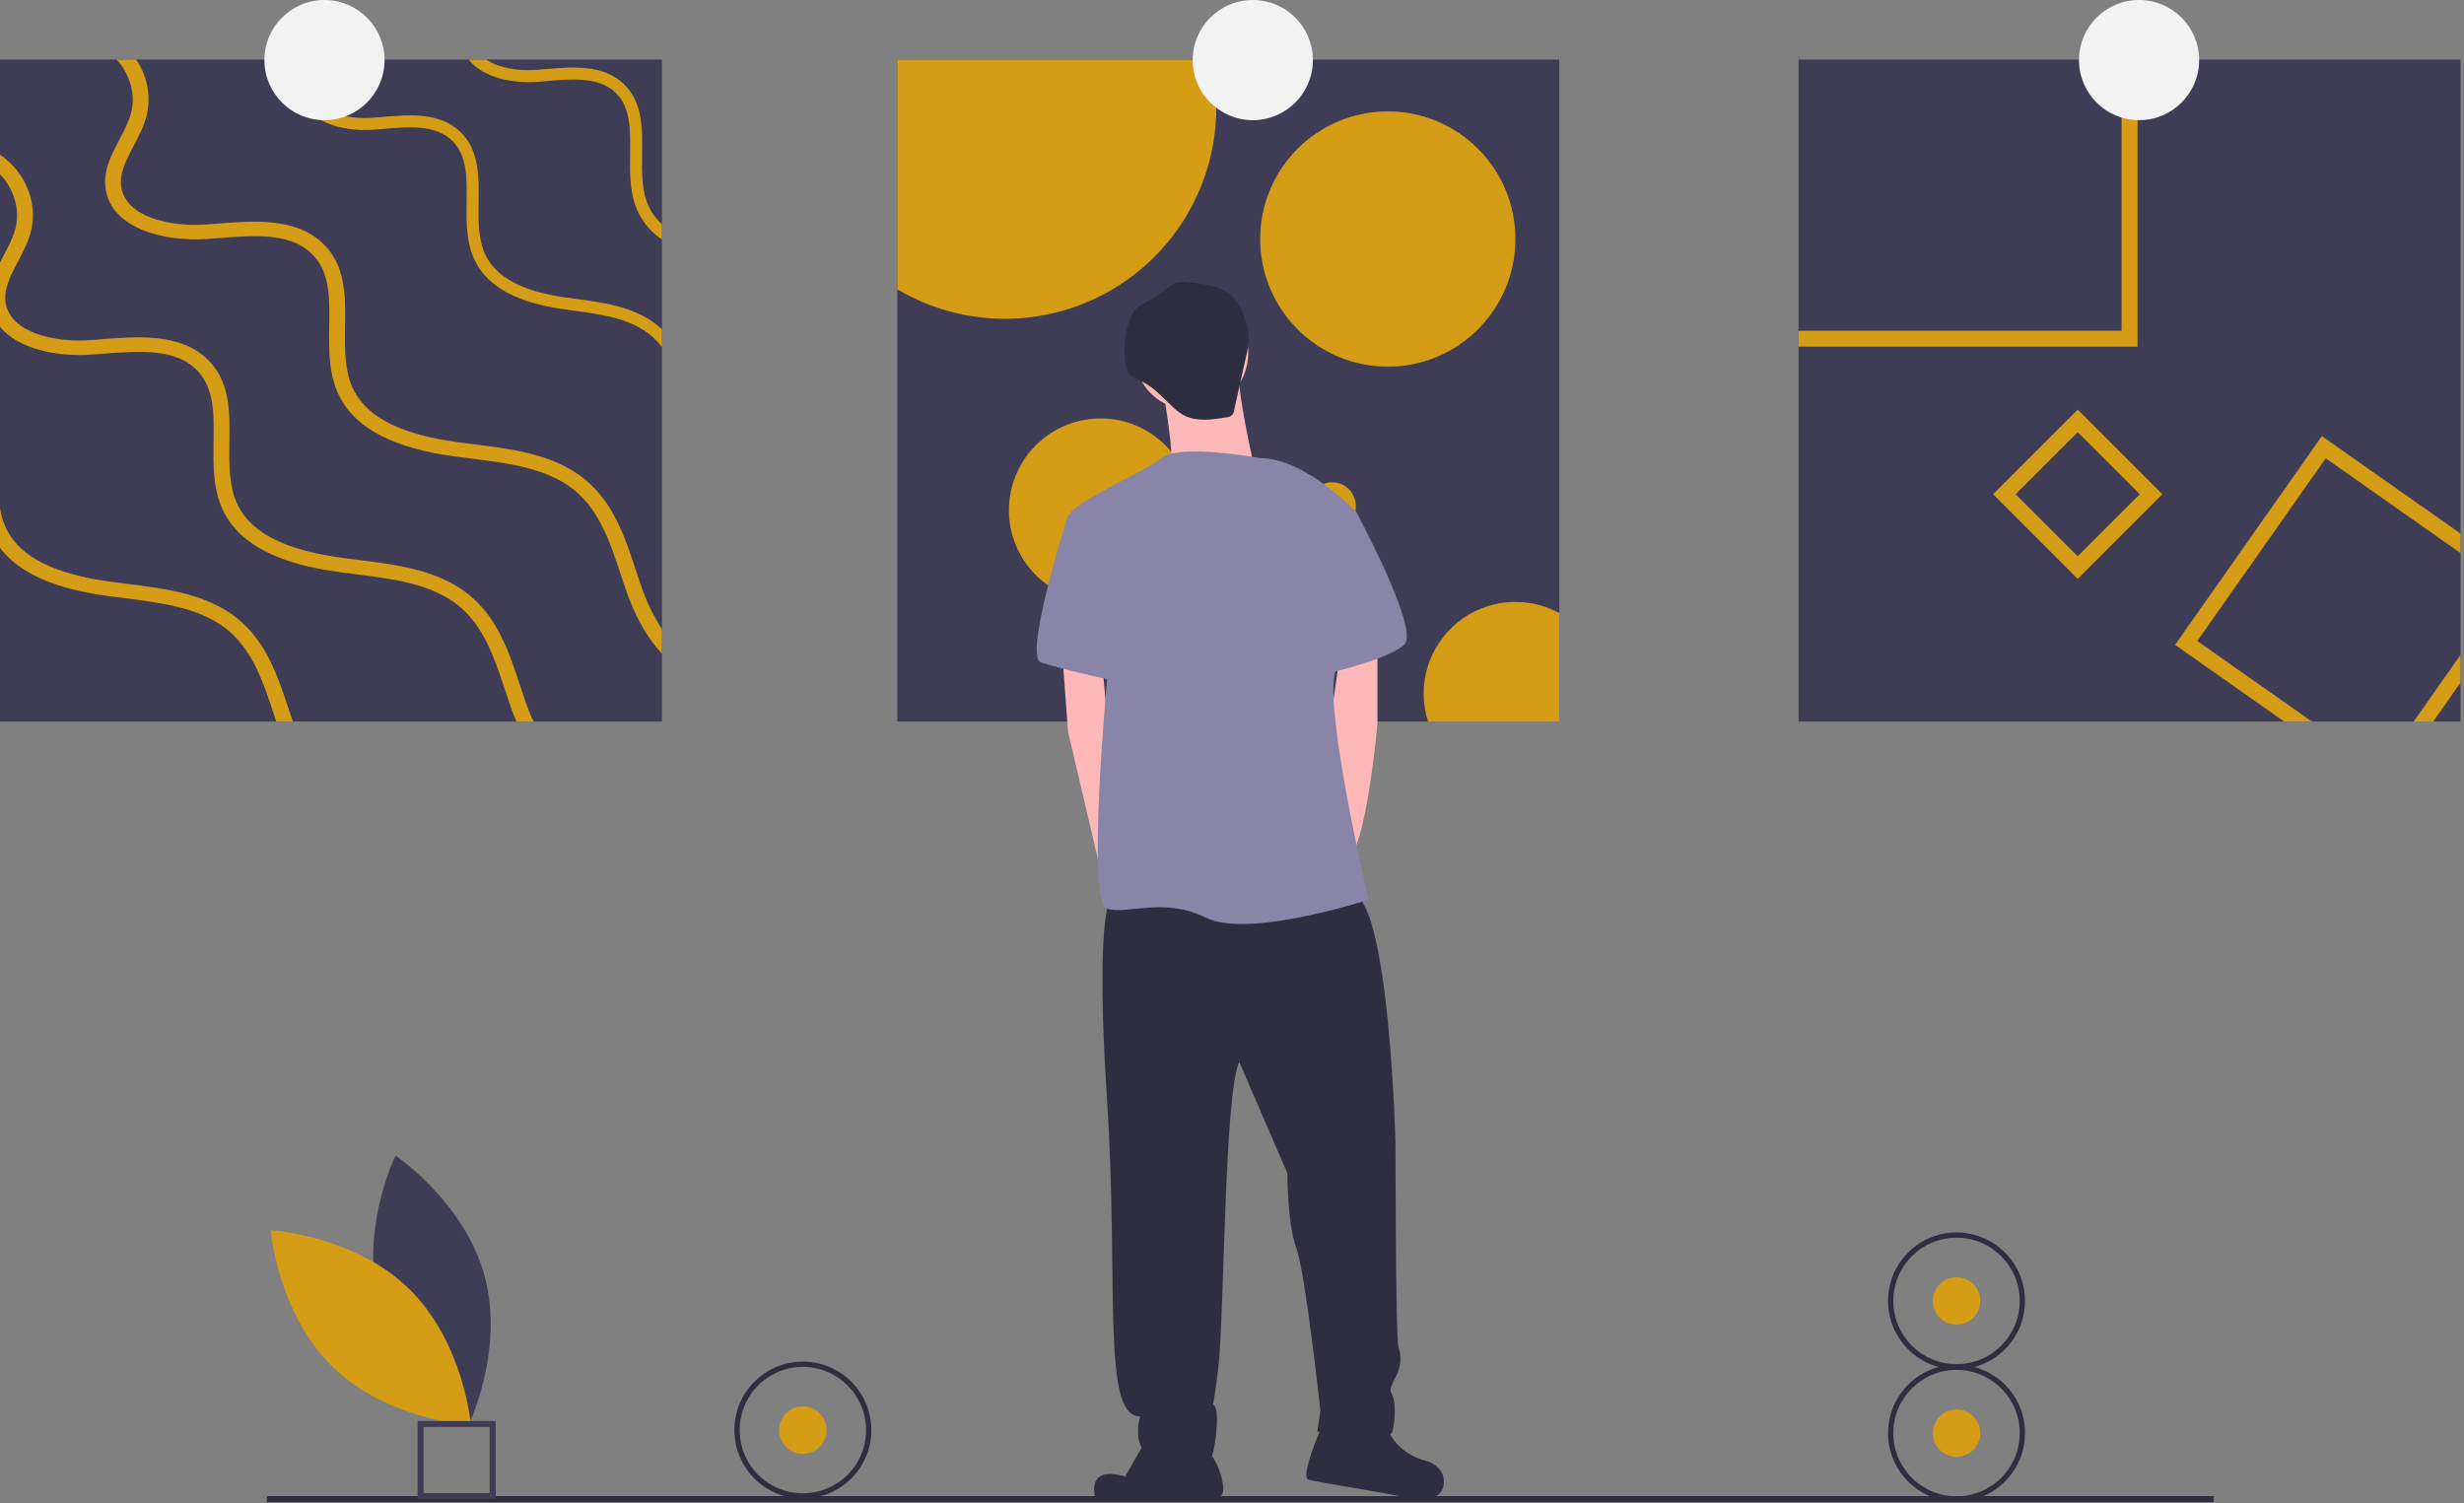 <svg xmlns="http://www.w3.org/2000/svg" width="518" height="316" viewBox="0 0 518 316">
    <rect x="0" y="0" width="518" height="316" fill="#808080" stroke="none"/>
    <g fill="none">
        <path fill="#3F3D56" d="M79.732 274.285c4.236 15.657 18.744 25.354 18.744 25.354s7.64-15.688 3.405-31.346c-4.236-15.657-18.744-25.355-18.744-25.355s-7.64 15.69-3.405 31.347z"/>
        <path fill="#D59D15" d="M85.956 270.92C97.58 282.234 99 299.626 99 299.626s-17.425-.95-29.048-12.265C58.33 276.047 56.91 258.654 56.91 258.654s17.425.952 29.047 12.266z"/>
        <path fill="#2F2E41" d="M56.115 314.531H465.384V315.794H56.115z"/>
        <path fill="#3F3D56" d="M104.212 315.163H87.791V298.74h16.421v16.422zm-15.158-1.264h13.895v-13.895H89.054V313.9zM0 12.522H139.168V151.69H0z"/>
        <path fill="#D59D15" d="M139.168 47.147v3.194c-2.12-1.405-3.833-3.346-4.963-5.626-1.852-3.789-1.794-8.157-1.735-12.382.067-5.022.134-9.759-3.052-12.844-3.504-3.387-9.113-2.91-14.537-2.448-.637.05-1.274.109-1.903.16-5.441.41-11.502-.965-14.445-4.679h3.672c2.691 1.811 6.808 2.448 10.589 2.163.612-.042 1.24-.1 1.87-.15 5.708-.487 12.18-1.04 16.498 3.143 3.974 3.84 3.898 9.356 3.823 14.688-.059 3.932-.109 7.99 1.484 11.243.66 1.344 1.578 2.545 2.7 3.538zM139.168 69.238v3.739c-.61-.798-1.295-1.537-2.045-2.205-4.326-3.815-10.538-4.653-16.541-5.475-.78-.1-1.543-.21-2.306-.318-9.733-1.4-15.77-4.745-18.444-10.203-1.852-3.79-1.794-8.158-1.735-12.383.067-5.022.134-9.758-3.052-12.844-3.504-3.387-9.113-2.909-14.537-2.448-.637.05-1.274.11-1.903.16-6.992.528-15.015-1.895-16.113-8.443-.378-2.247.184-4.309 1.014-6.296h2.75c-.922 1.996-1.61 3.924-1.283 5.877.83 4.997 7.554 6.79 13.448 6.347.612-.042 1.24-.101 1.87-.151 5.708-.487 12.18-1.04 16.498 3.144 3.974 3.84 3.899 9.356 3.823 14.688-.059 3.932-.109 7.99 1.484 11.242 2.28 4.661 7.688 7.545 16.54 8.82.755.109 1.518.218 2.281.318 6.372.864 12.97 1.76 17.874 6.078.126.11.252.227.377.353zM139.168 132.266v5.164c-3.026-3.22-5.558-7.637-7.495-13.162-.41-1.174-.804-2.373-1.198-3.572-2.172-6.564-4.419-13.346-9.767-17.68-5.718-4.629-13.909-5.651-21.831-6.64-1.015-.126-2.03-.252-3.035-.386-12.844-1.702-20.8-5.751-24.33-12.374-2.448-4.603-2.372-9.902-2.297-15.024.093-6.086.185-11.838-4.024-15.577-4.62-4.108-12.022-3.53-19.173-2.968-.847.067-1.685.135-2.507.193-9.23.637-19.819-2.297-21.26-10.236-.713-3.89 1.106-7.336 2.858-10.673 1.006-1.911 1.962-3.73 2.448-5.6 1.023-3.848-.243-8.182-3.052-11.209h4.108c2.398 3.483 3.189 7.826 2.172 11.93-.579 2.188-1.652 4.234-2.691 6.212-1.602 3.035-3.102 5.903-2.574 8.837 1.106 6.053 9.968 8.233 17.74 7.696.813-.059 1.643-.126 2.473-.184 7.528-.596 16.063-1.258 21.764 3.814 5.24 4.653 5.139 11.343 5.038 17.807-.067 4.77-.142 9.691 1.954 13.64 3.01 5.642 10.152 9.147 21.83 10.698.99.134 1.996.26 3.002.385 8.417 1.048 17.111 2.13 23.575 7.37 6.061 4.912 8.45 12.114 10.748 19.08.394 1.191.788 2.365 1.19 3.53 1.066 3.146 2.522 6.145 4.334 8.929zM0 68.718c3.823 4.628 11.93 6.338 19.199 5.835.821-.059 1.66-.126 2.506-.193 7.151-.562 14.554-1.14 19.174 2.968 4.208 3.739 4.116 9.49 4.024 15.577-.076 5.122-.151 10.42 2.297 15.023 3.53 6.623 11.485 10.672 24.33 12.374 1.005.134 2.02.26 3.034.386 7.923.99 16.113 2.012 21.831 6.64 5.349 4.334 7.596 11.117 9.767 17.68.394 1.2.788 2.399 1.199 3.572.377 1.082.78 2.113 1.199 3.11h3.588c-.629-1.366-1.165-2.732-1.626-4.04-.403-1.166-.797-2.34-1.19-3.53-2.298-6.967-4.687-14.168-10.749-19.08-6.464-5.24-15.157-6.322-23.575-7.37-1.006-.126-2.012-.252-3-.386-11.68-1.55-18.822-5.055-21.832-10.697-2.096-3.949-2.02-8.87-1.953-13.64.1-6.464.2-13.154-5.039-17.807-5.7-5.072-14.235-4.41-21.764-3.815-.83.059-1.66.126-2.473.185-7.772.536-16.633-1.644-17.74-7.697-.528-2.934.973-5.801 2.574-8.836 1.04-1.978 2.113-4.024 2.691-6.212C8.048 42.779 5.391 36.147 0 32.525v4.109c2.943 3.035 4.284 7.47 3.244 11.41-.486 1.87-1.441 3.689-2.448 5.6-.268.511-.536 1.014-.796 1.534v13.54zM61.561 151.69h-3.48c-.184-.544-.36-1.098-.544-1.65-2.171-6.565-4.418-13.348-9.767-17.682-5.718-4.628-13.908-5.65-21.831-6.64-1.014-.126-2.029-.251-3.035-.385C11.57 123.832 4.033 120.495 0 115.18v-8.342c.26 1.666.783 3.279 1.551 4.779 3.01 5.642 10.153 9.146 21.831 10.697.99.135 1.995.26 3.001.386 8.418 1.048 17.111 2.13 23.575 7.37 6.062 4.912 8.45 12.114 10.748 19.08.285.856.562 1.702.855 2.54z"/>
        <path fill="#3F3D56" d="M188.632 12.522H327.8V151.69H188.632z"/>
        <path fill="#D59D15" d="M255.701 22.583c-.001 15.96-8.562 30.695-22.428 38.6-13.865 7.905-30.906 7.767-44.641-.363V12.522h65.92c.768 3.299 1.153 6.674 1.15 10.06z"/>
        <circle cx="291.751" cy="50.249" r="26.828" fill="#D59D15"/>
        <circle cx="231.389" cy="107.257" r="19.282" fill="#D59D15"/>
        <path fill="#D59D15" d="M327.8 128.887v22.804h-27.59c-2.397-7.505.012-15.713 6.084-20.731 6.073-5.02 14.587-5.84 21.506-2.073z"/>
        <circle cx="280.014" cy="106.419" r="5.03" fill="#D59D15"/>
        <path fill="#3F3D56" d="M378.102 12.522H517.27V151.69H378.102z"/>
        <path fill="#D59D15" d="M446.01 12.522L446.01 69.531 378.102 69.531 378.102 72.884 449.363 72.884 449.363 12.522zM511.511 151.69l5.76-8.19v-5.827l-9.86 14.018h4.1zm-23.39-60.01l-30.86 43.889 22.929 16.122h5.826l-24.086-16.935 27.004-38.406 28.337 19.928v-4.1l-29.15-20.497zM436.788 86.122l-17.782 17.782 17.782 17.782 17.781-17.782-17.781-17.782zm-13.045 17.782l13.045-13.045 13.045 13.045-13.045 13.045-13.045-13.045z"/>
        <circle cx="68.212" cy="12.632" r="12.632" fill="#F2F2F2"/>
        <circle cx="263.372" cy="12.632" r="12.632" fill="#F2F2F2"/>
        <circle cx="449.691" cy="12.632" r="12.632" fill="#F2F2F2"/>
        <circle cx="250.425" cy="74.212" r="12" fill="#FFB8B8"/>
        <path fill="#FFB8B8" d="M244.109 79.896s3.158 16.421 1.895 19.58c-1.264 3.157 17.684-1.264 17.684-1.264s-3.79-16.421-3.158-20.21c.632-3.79-16.421 1.894-16.421 1.894zM223.267 136.739L224.53 153.792 230.799 180.573 232.74 187.897 235.898 176.529 232.74 150.634 231.668 138.975zM289.583 134.212v17.685s-1.895 22.737-5.684 28.421c-3.79 5.685-5.053-22.737-5.053-22.737l2.97-20.842 7.767-2.527z"/>
        <path fill="#2F2E41" d="M233.372 189.16s-3.158 3.79-.632 42.317c2.527 38.527-1.263 66.317 6.948 66.317 0 0-2.527 8.21 4.42 8.842 6.948.632 10.106 1.263 10.738-.632.631-1.894 1.895-10.737 0-10.737 0 0 0 2.527 1.263-7.579 1.263-10.105 1.263-58.106 4.421-64.422l10.106 23.37s0 10.736 1.894 15.789c1.895 5.053 5.053 34.106 5.053 34.106l-.632 4.42s15.159 2.527 15.79 0c.632-2.526.632-6.315 0-7.578-.631-1.263-.631-1.263.632-3.79 1.263-2.526 1.263-4.42.631-6.316-.631-1.894-.631-42.948-.631-42.948s-1.263-49.895-8.843-52.422c-7.579-2.526-51.158 1.264-51.158 1.264z"/>
        <path fill="#2F2E41" d="M241.582 301.583l-5.052 8.843s-7.895-2.843-6.316 4.42c13.579.948 23.053-.315 23.053-.315s3.158 1.263 3.79-.632c.631-1.894-1.58-8.526-3.474-8.526-1.895 0-12-3.79-12-3.79zM278.215 299.057s-5.053 11.369-3.158 12c1.894.632 18.947 3.158 20.21 3.79 1.264.631 7.58 1.263 8.211-2.527.632-3.79-3.158-5.052-3.158-5.052s-6.947-1.264-8.842-7.58c-1.895-6.315-13.263-.631-13.263-.631z"/>
        <path fill="#8985A8" d="M264.951 96.317s-17.053-3.158-20.842 0c-3.79 3.158-19.58 9.474-19.58 12.632 0 3.158 8.211 34.106 8.211 34.106s-4.42 46.737 0 48c4.421 1.264 12-2.526 20.843 1.895 8.842 4.421 34.105-3.79 34.105-3.79s-9.473-40.421-6.947-48c2.526-7.58 4.421-33.474 4.421-33.474s-10.737-11.369-20.21-11.369z"/>
        <path fill="#8985A8" d="M228.95 107.054l-4.42 1.263s-9.474 29.685-5.685 30.948c3.79 1.263 14.527 3.79 15.79 3.79s-5.684-36-5.684-36zM275.057 103.896l10.105 3.79s13.263 24.632 10.105 27.79c-3.157 3.158-17.052 6.316-17.052 6.316l-3.158-37.896z"/>
        <path fill="#2F2E41" d="M250.06 59.39c-.998-.181-2.023-.136-3.002.132-.782.347-1.503.82-2.133 1.4-1.143.91-2.363 1.719-3.647 2.416-1.024.556-2.124 1.07-2.839 1.99-.337.464-.607.975-.8 1.516-1.231 3.143-1.562 6.567-.956 9.888.068.472.21.93.42 1.358.657 1.21 2.107 1.686 3.328 2.32 2.32 1.204 4.077 3.23 5.979 5.022.706.705 1.5 1.317 2.362 1.82 2.713 1.48 6.03.997 9.076.474.435 0 .853-.176 1.16-.486.306-.31.476-.73.472-1.165l2.404-10.813c.436-1.602.643-3.258.616-4.918-.168-2.625-1.589-6.26-3.515-8.125-2.245-2.173-5.99-2.519-8.925-2.83z"/>
        <circle cx="168.786" cy="300.654" r="4.984" fill="#D59D15"/>
        <path fill="#2F2E41" d="M168.786 315.053c-7.952 0-14.399-6.446-14.399-14.399 0-7.952 6.447-14.398 14.399-14.398 7.952 0 14.398 6.446 14.398 14.398-.009 7.949-6.45 14.39-14.398 14.399zm0-27.69c-5.376 0-10.222 3.239-12.28 8.205-2.057 4.967-.92 10.683 2.881 14.485 3.802 3.8 9.518 4.938 14.485 2.88 4.966-2.057 8.205-6.903 8.205-12.279-.009-7.336-5.955-13.282-13.291-13.29z"/>
        <circle cx="411.315" cy="301.286" r="4.984" fill="#D59D15"/>
        <path fill="#2F2E41" d="M411.315 315.685c-5.823 0-11.073-3.509-13.302-8.889-2.229-5.38-.997-11.573 3.121-15.691s10.311-5.35 15.692-3.121c5.38 2.228 8.888 7.478 8.888 13.302-.009 7.948-6.45 14.39-14.399 14.399zm0-27.69c-7.34 0-13.29 5.95-13.29 13.291 0 7.34 5.95 13.29 13.29 13.29 7.34 0 13.291-5.95 13.291-13.29-.008-7.337-5.954-13.283-13.29-13.29z"/>
        <circle cx="411.315" cy="273.496" r="4.984" fill="#D59D15"/>
        <path fill="#2F2E41" d="M411.315 287.895c-5.823 0-11.073-3.508-13.302-8.889-2.229-5.38-.997-11.573 3.121-15.691s10.311-5.35 15.692-3.121c5.38 2.228 8.888 7.478 8.888 13.302-.009 7.949-6.45 14.39-14.399 14.399zm0-27.69c-7.34 0-13.29 5.95-13.29 13.291 0 7.34 5.95 13.291 13.29 13.291 7.34 0 13.291-5.95 13.291-13.29-.008-7.338-5.954-13.283-13.29-13.292z"/>
    </g>
</svg>
